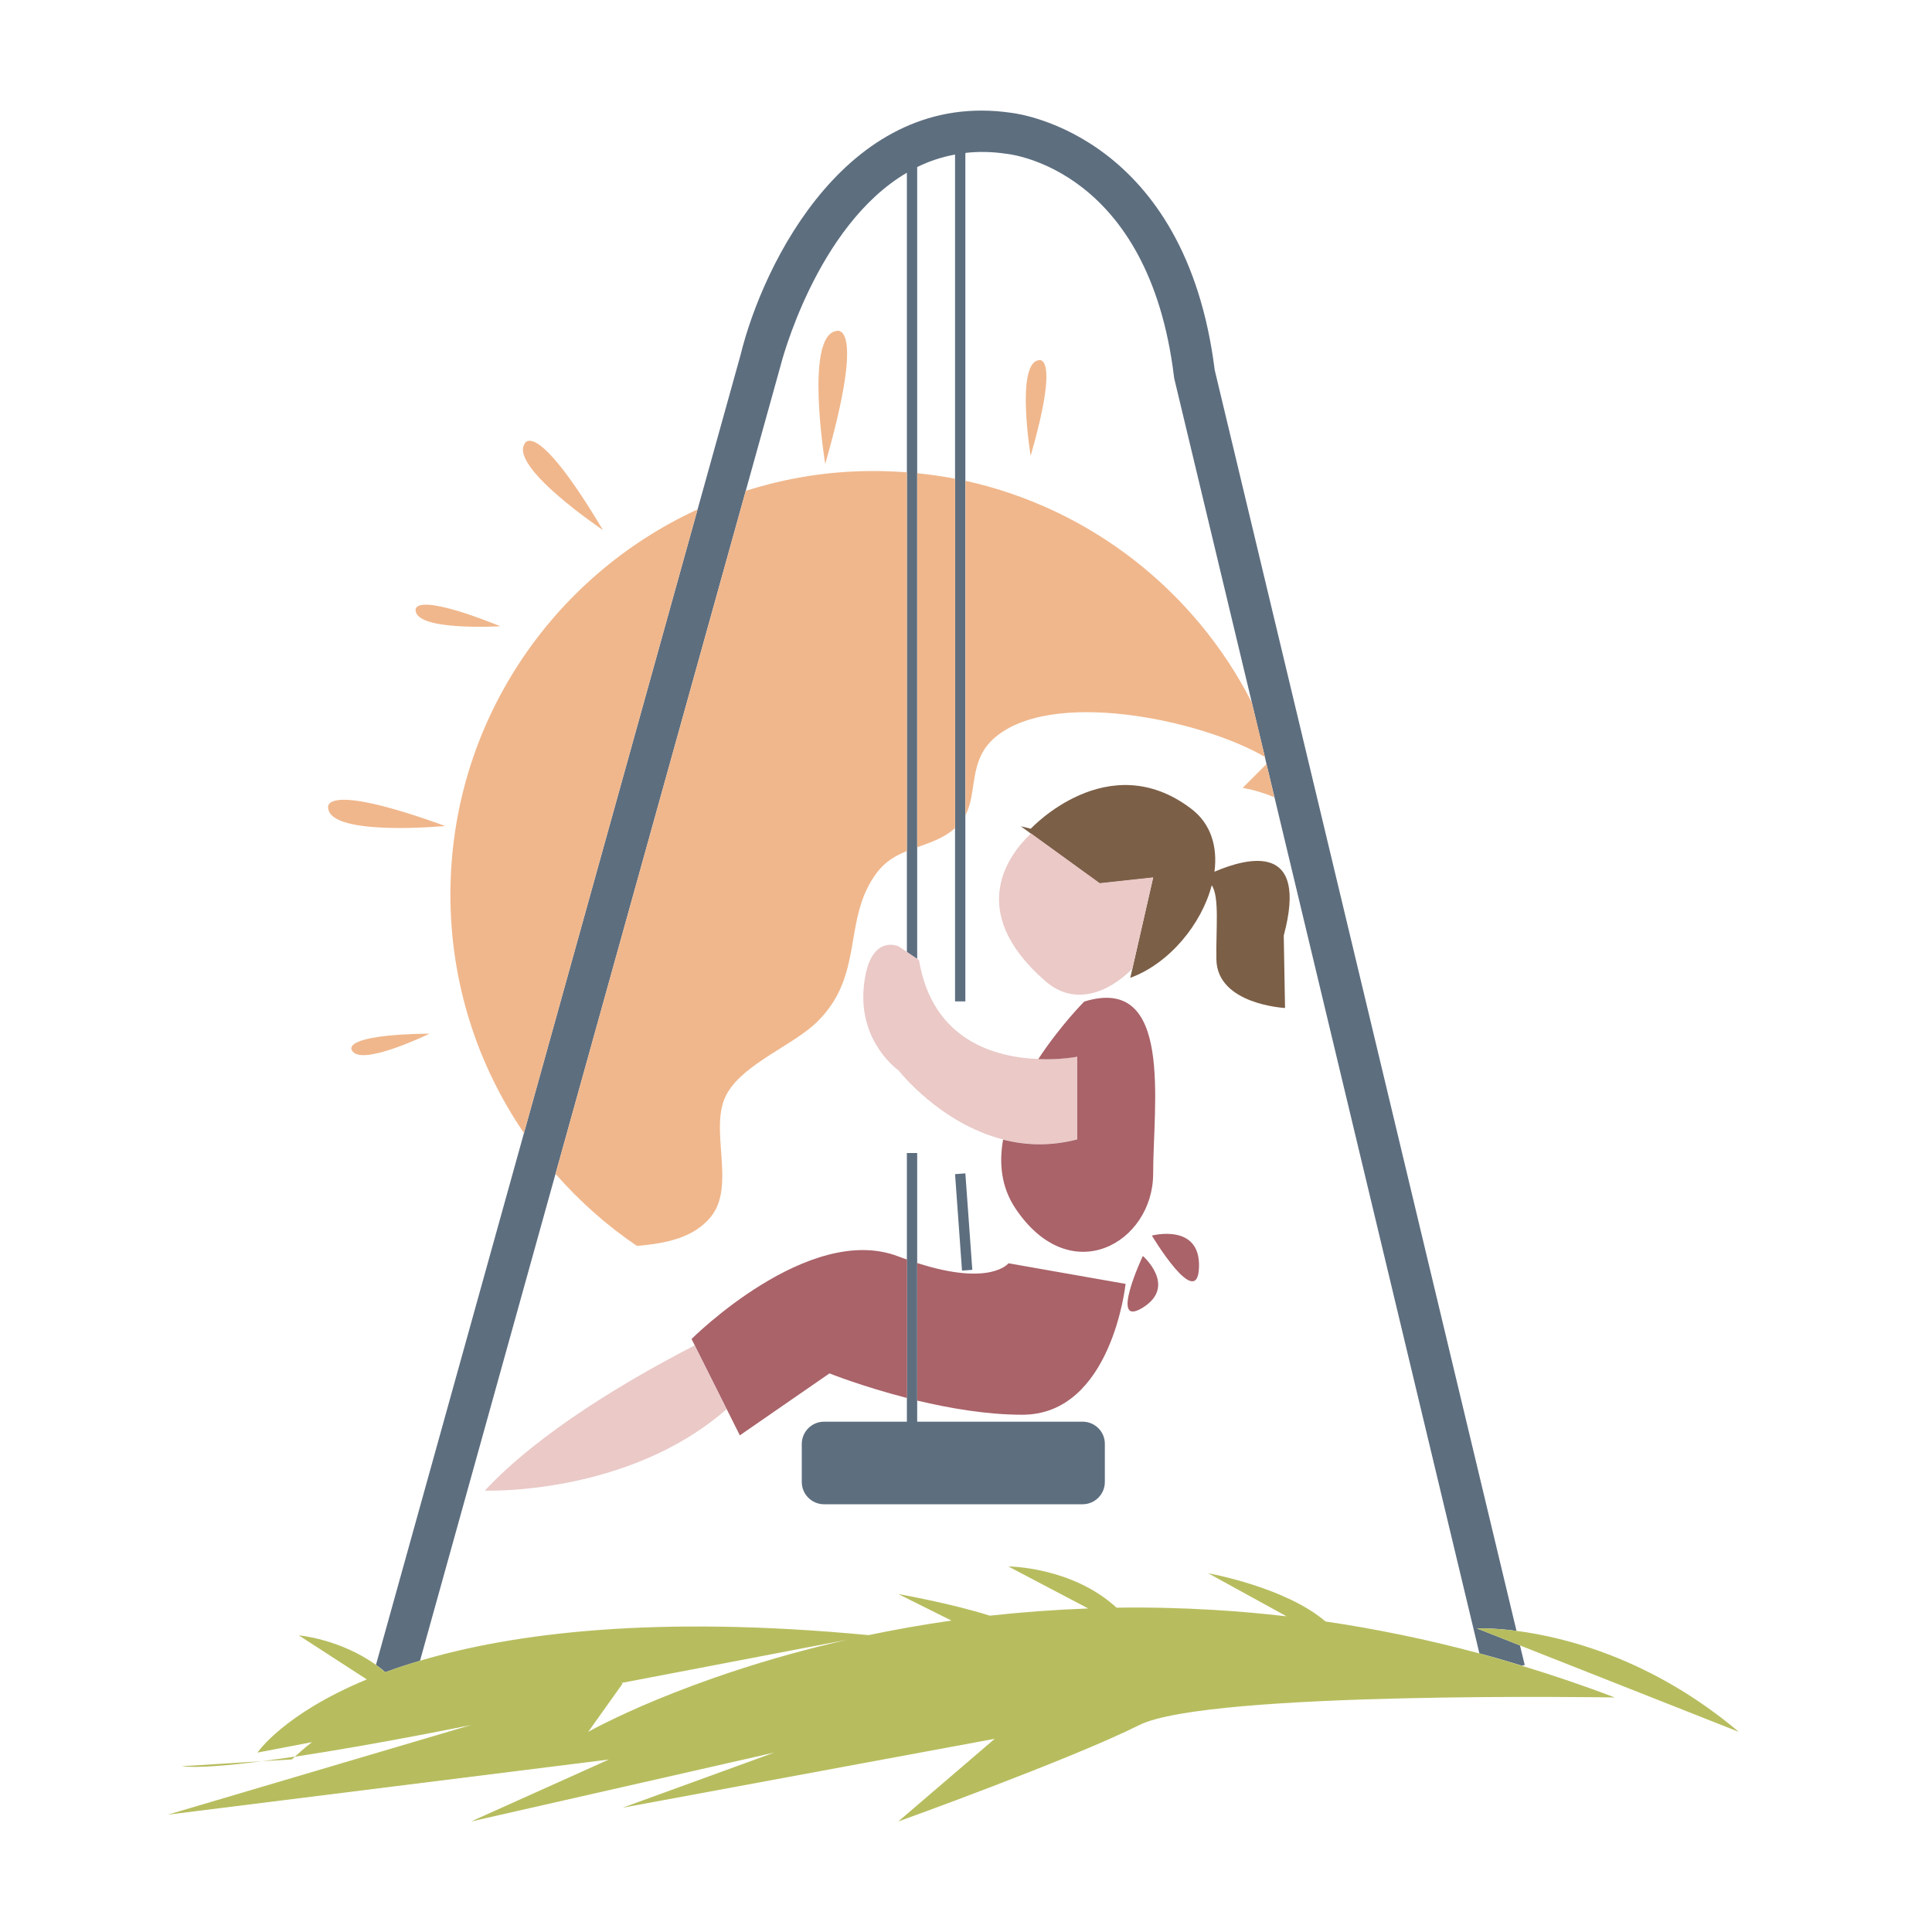 <?xml version="1.0" encoding="utf-8"?>
<!-- Generator: Adobe Illustrator 18.1.0, SVG Export Plug-In . SVG Version: 6.00 Build 0)  -->
<svg version="1.1" id="Layer_1" xmlns="http://www.w3.org/2000/svg" xmlns:xlink="http://www.w3.org/1999/xlink" x="0px" y="0px"
	 viewBox="0 0 1500 1500" enable-background="new 0 0 1500 1500" xml:space="preserve">
<g>
	<path fill="#7C5F47" d="M942.9,676.8c2.5-19.1-2.5-37.2-18.2-49c-64.5-48.9-124.4,15.6-124.4,15.6l-7.8-1.9l8,5.8l53.3,38.6
		l41.5-4.5l-16.2,71l-1.6,6.8c30.4-11.1,55.4-41.7,63.3-71.9c6.1,9.2,3.2,33.4,3.6,57.6c0.6,35.1,53.3,37.7,53.3,37.7l-1-56.2
		C1016.1,654,969.5,665.4,942.9,676.8z"/>
	<path fill="#5D6E7F" d="M784.4,87.5c0,0,0.5,0.1,0.8,0.1l0.2,0L784.4,87.5z M1180.1,1277.5l-33.4-13.2c0,0,11.5-0.6,30.7,1.9
		c-38-158.6-234.2-978.3-234.3-978.9C920.5,106.8,793.6,88.6,785.2,87.6C659.6,69.1,592.7,202.9,574.8,276.2l-33.2,119.3
		L406.8,879.7l-114.9,412.9c2.4,1.7,4.9,3.6,7.2,5.7c8.4-3.1,17.3-6,27-8.9l105.2-378L579,381.1l26.9-96.7
		c0.4-1.8,27.7-109,98.2-150.3v605.1l8,5.4V129.7c9.1-4.5,18.9-7.8,29.4-9.7v657.5h8v-658l0.2-0.8c9.7-1.1,20-1,30.9,0.6
		c5.4,0.5,111.4,12.8,130.9,173.3l0.1,0.9l60.3,251.8l10.1,42.3l1.3,5.6l6.2,25.8l159.1,664.7c10.9,2.9,21.9,6.1,33,9.5l2.2-0.5
		C1183.8,1292.7,1182.5,1287.3,1180.1,1277.5z M840.6,1103.8H712.1V895.2h-8v208.6h-64.3c-9.6,0-17.3,7.8-17.3,17.3v29.5
		c0,9.6,7.8,17.3,17.3,17.3h200.7c9.6,0,17.3-7.8,17.3-17.3v-29.5C857.9,1111.6,850.1,1103.8,840.6,1103.8z M749.5,911l-8,0.6
		l5.4,74.9l8-0.6L749.5,911z"/>
	<path fill="#EAC9C7" d="M376.4,1157.3c0,0,110.6,4.2,187.7-63.2l-24.8-49.5C488.1,1071,419.2,1111.5,376.4,1157.3z M853.8,685.7
		l-53.3-38.6c-16.6,15.6-51.8,60,11.3,114.8c21.9,19,48,9.6,67.3-9.7l16.2-71L853.8,685.7z M806.2,822.2
		c-32.9-1.2-82.2-13.9-92.7-76.8l-1.3-0.9l-8-5.4l-6.6-4.4c0,0-23.2-10.7-27,32.1c-3.9,42.8,27,64.2,27,64.2s31.8,41.1,81.3,53.7
		c17.3,4.4,36.7,5.3,57.6-0.2v-64.2C836.5,820.3,823.6,822.9,806.2,822.2z"/>
	<path fill="#A96369" d="M895.3,911.3c0-53.5,16-155.1-53.5-133.7c0,0-18.5,18.5-35.7,44.7c17.5,0.7,30.3-1.9,30.3-1.9v64.2
		c-21,5.5-40.3,4.6-57.6,0.2c-3.3,18.4-1.4,36.9,9.5,53.3C831.1,1002.2,895.3,964.8,895.3,911.3z M536.9,1039.6l2.5,4.9l24.8,49.5
		l10.2,20.4l69.6-48.1c0,0,25.5,10.2,60.2,19.1V977.9c-2.2-0.8-4.4-1.5-6.7-2.4C627.9,948.7,536.9,1039.6,536.9,1039.6z
		 M712.1,980.6v106.8c25.2,6,54.2,11,81.6,11c69.5,0,80.2-101.6,80.2-101.6L783,980.8C783,980.8,769.2,999,712.1,980.6z
		 M887.3,975.1c0,0-26.7,56.8,0,40.1C914.1,998.5,887.3,975.1,887.3,975.1z M894.3,959.3c0,0,35.5,59.3,36.6,24.6
		C932.1,949.3,894.3,959.3,894.3,959.3z"/>
	<path fill="#F0B78C" d="M349.7,694.6c0,68.7,21.1,132.4,57.1,185.1l134.8-484.2C428.4,447.5,349.7,561.9,349.7,694.6z M579,381.1
		L431.3,911.4c18.6,21.2,39.8,40.1,63.2,55.9c23.8-1.9,44.4-6.8,57.2-22.3c20.6-24.9-2.5-69.9,13-96.4
		c13.6-23.3,51.5-37.2,69.9-55.4c37.4-37,18.8-79.9,46.6-116.2c6.4-8.3,14.4-12.8,22.9-16.3V366.7c-8.4-0.6-16.9-1-25.4-1
		C643.9,365.6,610.4,371.1,579,381.1z M971.9,545.4c-44-86.4-125.1-150.7-222.3-172.1v259.6c9.2-17.4,2.5-41.5,21.3-58.9
		c43.7-40.4,161.7-15.3,211.2,13.7L971.9,545.4z M712.1,657.8c10.3-3.7,20.8-7.1,29.4-14.9V371.7c-9.7-1.9-19.5-3.3-29.4-4.3V657.8z
		 M983.3,593.2l-18.5,18.5c8.9,1.6,17,4.1,24.6,7.3L983.3,593.2z M468.1,411.5c-52.5-88.1-60.7-67.1-60.7-67.1
		C395.2,362.6,468.1,411.5,468.1,411.5z M388.5,486.2C318.1,458,322.7,474,322.7,474C323.7,490.2,388.5,486.2,388.5,486.2z
		 M254.8,627.5c2.1,22.2,90.9,13.8,90.9,13.8C247.7,605.8,254.8,627.5,254.8,627.5z M273.2,815.4c6.6,13.4,60.3-12.9,60.3-12.9
		C263.6,803.4,273.2,815.4,273.2,815.4z M806.3,279.7c-17.8,2.9-6.1,74.3-6.1,74.3C823.5,272.8,806.3,279.7,806.3,279.7z M649.2,257
		c-24.8,4.1-8.5,103.2-8.5,103.2C673.1,247.4,649.2,257,649.2,257z"/>
	<path fill="#B7BD5E" d="M203.3,1367.4l-62.2,3.9C153.1,1372.8,176.3,1370.9,203.3,1367.4z M226.7,1366c0,0,0.8-0.8,2.3-2.2
		c-8.8,1.3-17.4,2.6-25.6,3.6L226.7,1366z M1148.6,1283.7c-41-11-80.9-19.1-119.5-24.8c-31.2-26.8-91-37.4-91-37.4l60.8,33.4
		c-19.3-2.2-38.3-3.9-56.9-5c-25.8-1.5-50.9-2.1-75.1-1.7c-34.7-31.9-84-32-84-32l62,32.6c-26.5,1-52,2.9-76.4,5.6
		c-30.2-9.6-71.1-16.8-71.1-16.8l41.3,20.6c-22.6,3.2-44.1,7.1-64.4,11.3c-165.4-15.7-275.8-1.6-348.2,19.9
		c-9.7,2.8-18.6,5.8-27,8.9c-2.4-2-4.8-3.9-7.2-5.7c-28.2-20.2-59.9-22.9-59.9-22.9l52.8,34.2c-64.8,26.8-84.9,56.8-84.9,56.8
		l42.3-8.1c-6.4,5-10.8,9-13.3,11.3c64.3-9.7,136.8-24.6,136.8-24.6l-235.4,69.6l342.4-42.8l-107,48.1l235.4-53.5l-117.7,42.8
		l288.9-53.5l-74.9,64.2c0,0,133.7-48.1,187.2-74.9c53.5-26.7,369.1-21.4,369.1-21.4c-24.4-9.3-48.4-17.4-72.1-24.6
		C1170.5,1289.8,1159.5,1286.7,1148.6,1283.7z M456.7,1344.6l26.7-37.5c-0.4-0.2-0.8-0.3-1.2-0.4l175.1-33.5
		C531.8,1301.8,456.7,1344.6,456.7,1344.6z M1350,1344.6c-67.4-56.8-134.9-73.5-172.6-78.4c-19.1-2.4-30.7-1.9-30.7-1.9l33.4,13.2
		L1350,1344.6z"/>
</g>
</svg>
